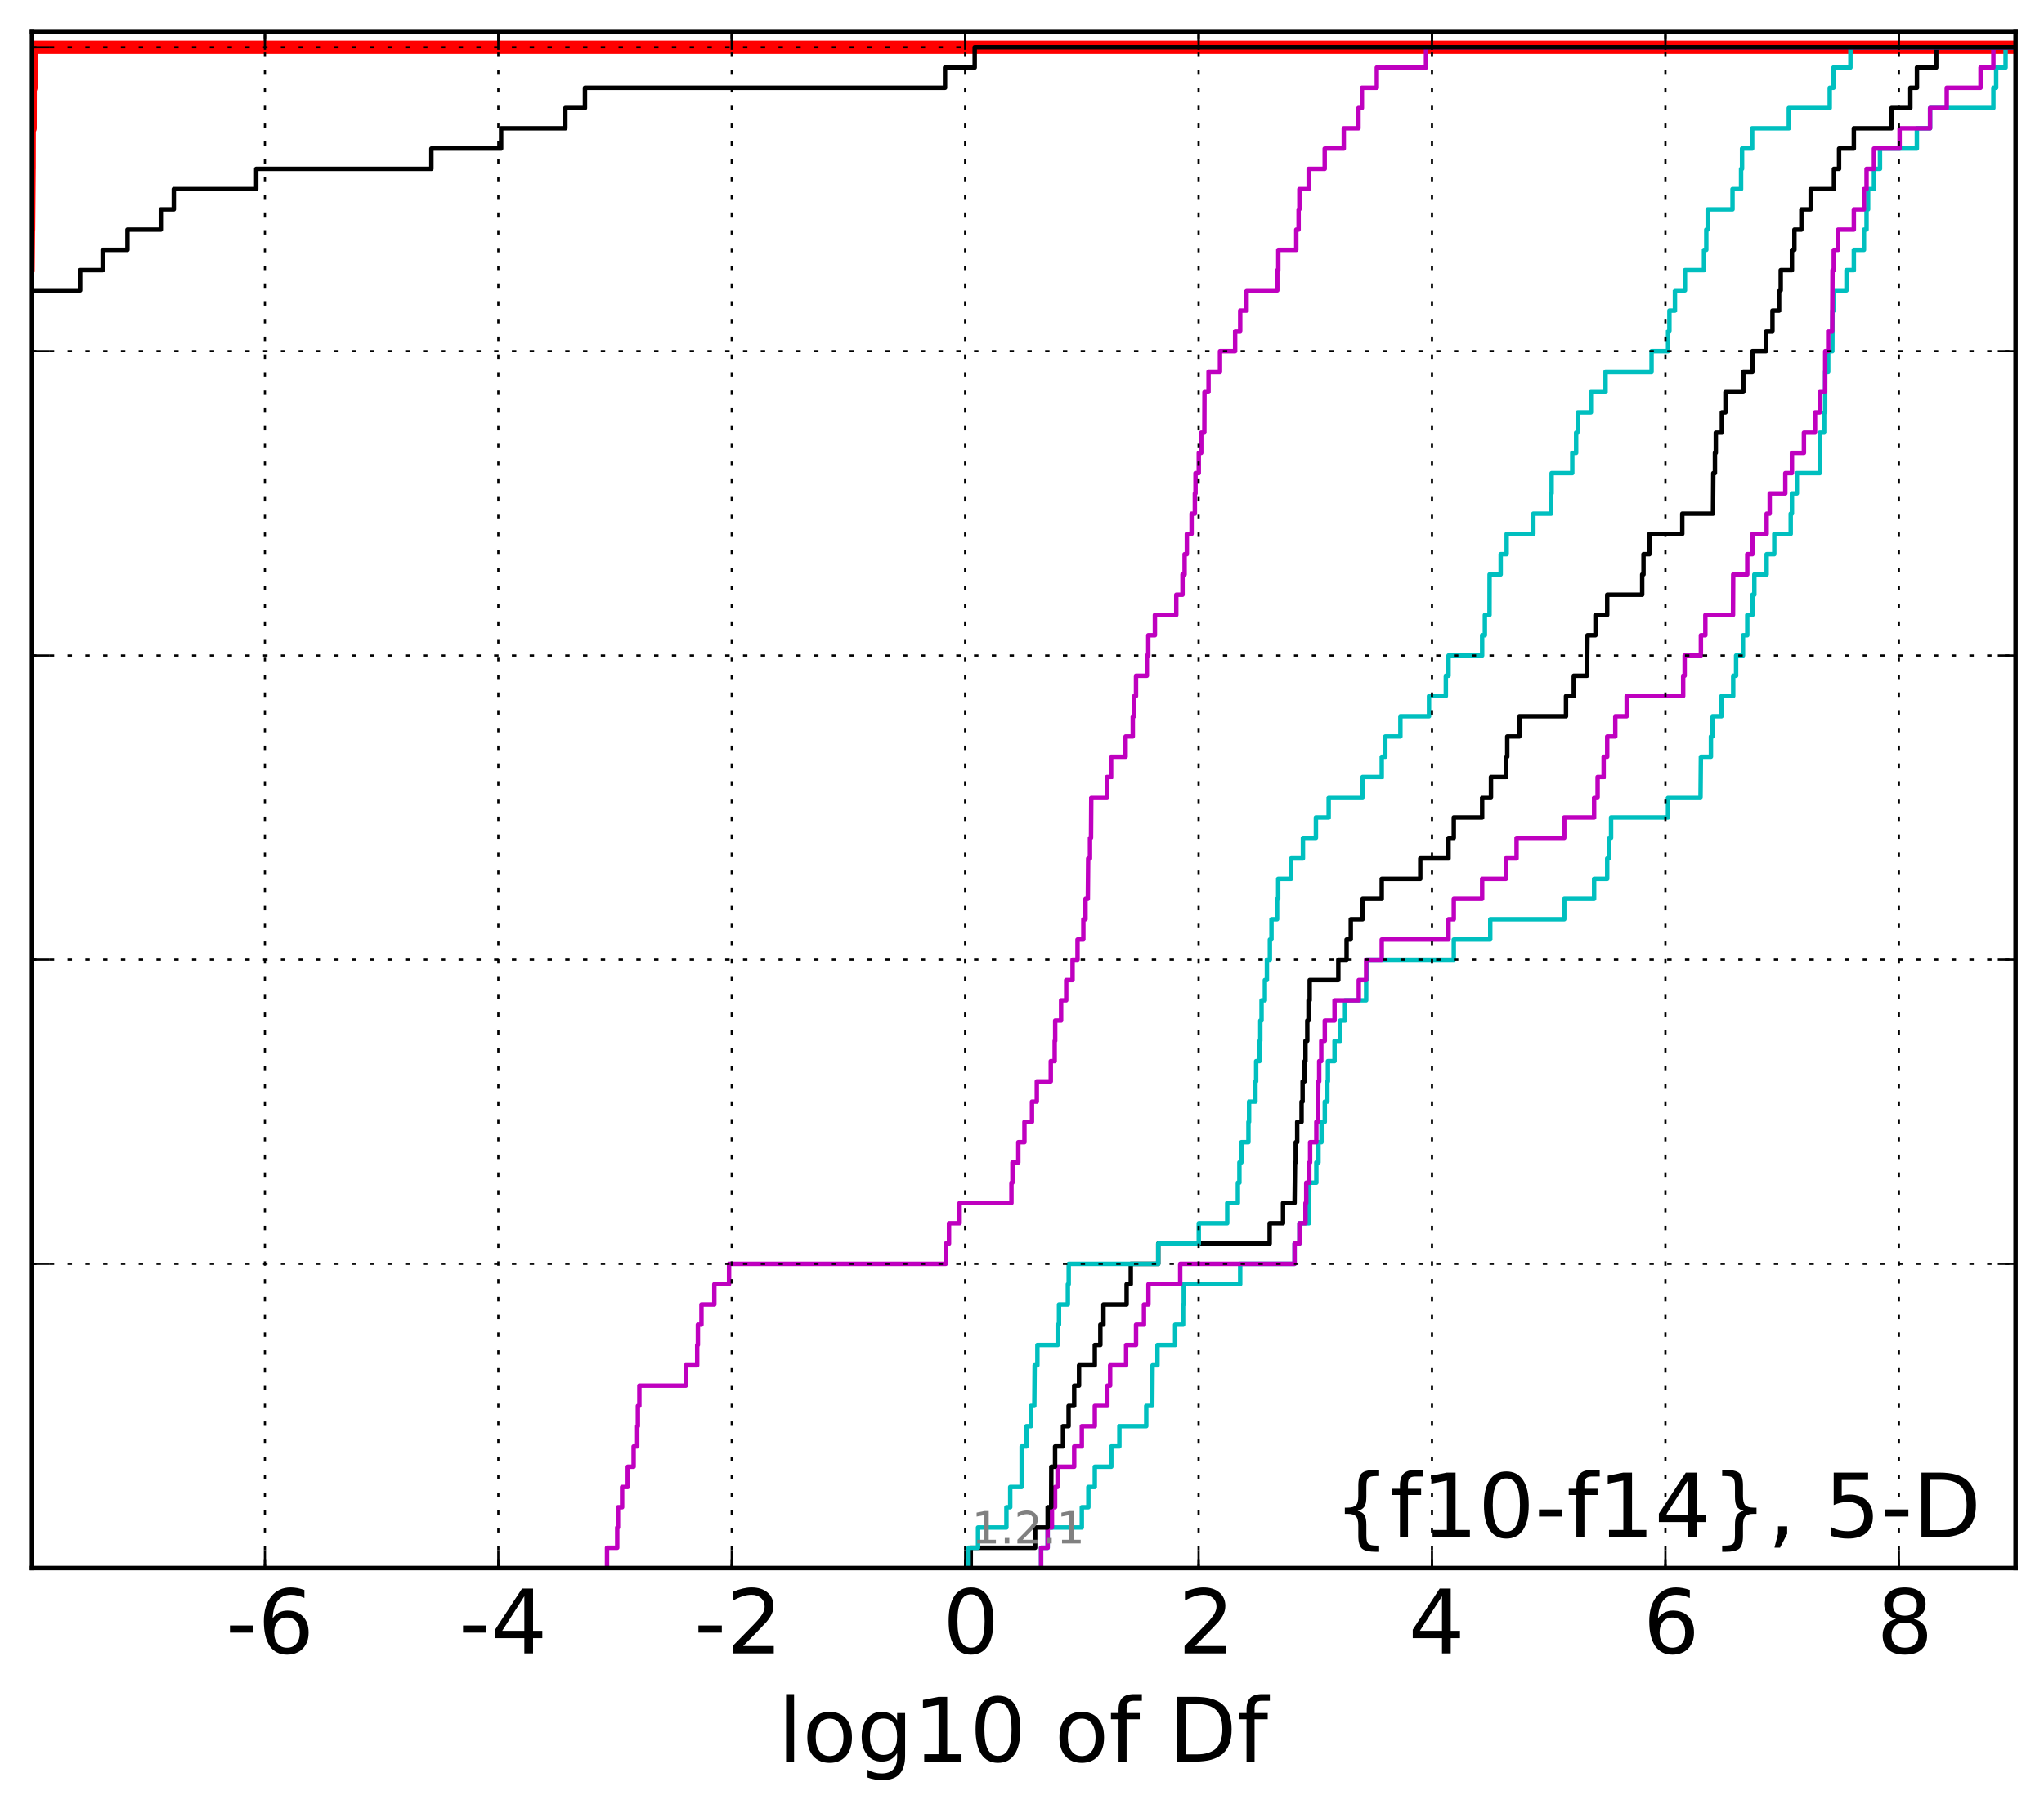 <?xml version="1.0" encoding="utf-8" standalone="no"?>
<!DOCTYPE svg PUBLIC "-//W3C//DTD SVG 1.1//EN"
  "http://www.w3.org/Graphics/SVG/1.1/DTD/svg11.dtd">
<!-- Created with matplotlib (http://matplotlib.org/) -->
<svg height="407pt" version="1.1" viewBox="0 0 460 407" width="460pt" xmlns="http://www.w3.org/2000/svg" xmlns:xlink="http://www.w3.org/1999/xlink">
 <defs>
  <style type="text/css">
*{stroke-linecap:butt;stroke-linejoin:round;}
  </style>
 </defs>
 <g id="figure_1">
  <g id="patch_1">
   <path d="
M0 407.712
L460.8 407.712
L460.8 0
L0 0
z
" style="fill:#ffffff;"/>
  </g>
  <g id="axes_1">
   <g id="patch_2">
    <path d="
M7.2 352.8
L453.6 352.8
L453.6 7.2
L7.2 7.2
z
" style="fill:#ffffff;"/>
   </g>
   <g id="line2d_1">
    <path clip-path="url(#p99b4b0da67)" d="
M-1 247.865
L-0.727 247.865
L-0.727 243.303
L-0.225 243.303
L-0.225 238.741
L1.569 238.741
L1.662 229.616
L2.138 229.616
L2.212 220.491
L2.464 220.491
L2.464 215.929
L2.59 215.929
L2.592 206.804
L2.799 206.804
L2.799 202.242
L2.937 202.242
L2.937 197.679
L3.286 197.679
L3.322 188.554
L3.42 188.554
L3.42 183.992
L3.711 183.992
L3.711 179.43
L3.848 179.43
L3.848 174.867
L3.986 174.867
L4.011 161.18
L4.143 161.18
L4.143 156.618
L4.419 156.618
L4.419 152.055
L4.752 152.055
L4.857 138.368
L4.87 138.368
L4.886 124.681
L5.193 124.681
L5.288 106.432
L5.343 106.432
L5.343 101.869
L5.588 101.869
L5.67 88.182
L5.719 88.182
L5.806 74.495
L6.077 74.495
L6.077 69.933
L6.202 69.933
L6.222 60.808
L6.317 60.808
L6.4 51.683
L6.431 51.683
L6.541 37.996
L6.551 37.996
L6.573 28.871
L6.778 28.871
L6.791 19.747
L6.967 19.747
L7.041 10.622
L7.041 10.622
L453.6 10.622
L453.6 10.622" style="fill:none;stroke:#ff0000;stroke-linecap:square;stroke-width:3.0;"/>
   </g>
   <g id="line2d_2">
    <path clip-path="url(#p99b4b0da67)" d="
M234.298 352.8
L234.298 348.238
L235.773 348.238
L235.773 343.675
L243.462 343.675
L243.462 339.113
L244.937 339.113
L244.937 334.55
L246.382 334.55
L246.382 329.988
L250.097 329.988
L250.097 325.426
L251.913 325.426
L251.913 320.863
L257.961 320.863
L257.961 316.301
L259.314 316.301
L259.383 307.176
L260.491 307.176
L260.491 302.614
L264.466 302.614
L264.466 298.051
L266.258 298.051
L266.258 293.489
L266.404 293.489
L266.404 288.927
L279.103 288.927
L279.103 284.364
L291.344 284.364
L291.344 279.802
L292.438 279.802
L292.438 275.24
L294.592 275.24
L294.651 266.115
L296.241 266.115
L296.241 261.552
L296.723 261.552
L296.723 256.99
L297.4 256.99
L297.4 252.428
L298.141 252.428
L298.141 247.865
L298.72 247.865
L298.72 243.303
L298.848 243.303
L298.848 238.741
L300.335 238.741
L300.335 234.178
L301.624 234.178
L301.624 229.616
L302.708 229.616
L302.708 225.053
L307.451 225.053
L307.451 220.491
L307.599 220.491
L307.599 215.929
L327.173 215.929
L327.173 211.366
L335.38 211.366
L335.38 206.804
L352.035 206.804
L352.035 202.242
L358.752 202.242
L358.752 197.679
L361.698 197.679
L361.698 193.117
L362.066 193.117
L362.066 188.554
L362.569 188.554
L362.569 183.992
L375.382 183.992
L375.382 179.43
L382.699 179.43
L382.783 170.305
L385.04 170.305
L385.04 165.743
L385.408 165.743
L385.408 161.18
L387.419 161.18
L387.419 156.618
L390.055 156.618
L390.055 152.055
L390.707 152.055
L390.707 147.493
L392.255 147.493
L392.255 142.931
L393.222 142.931
L393.222 138.368
L394.38 138.368
L394.38 133.806
L394.816 133.806
L394.816 129.244
L397.582 129.244
L397.582 124.681
L399.299 124.681
L399.299 120.119
L402.999 120.119
L402.999 115.556
L403.275 115.556
L403.275 110.994
L404.385 110.994
L404.385 106.432
L409.541 106.432
L409.549 97.307
L410.524 97.307
L410.524 92.745
L410.747 92.745
L410.76 83.62
L411.436 83.62
L411.436 79.057
L412.368 79.057
L412.405 69.933
L412.701 69.933
L412.701 65.37
L415.55 65.37
L415.55 60.808
L417.202 60.808
L417.202 56.245
L419.485 56.245
L419.485 51.683
L420.066 51.683
L420.066 47.121
L420.415 47.121
L420.415 42.558
L421.73 42.558
L421.73 37.996
L423.089 37.996
L423.089 33.434
L431.387 33.434
L431.387 28.871
L434.36 28.871
L434.36 24.309
L448.606 24.309
L448.606 19.747
L449.233 19.747
L449.233 15.184
L451.354 15.184
L451.354 10.622
L451.354 10.622
L453.6 10.622
L453.6 10.622" style="fill:none;stroke:#00bfbf;stroke-linecap:square;"/>
   </g>
   <g id="line2d_3">
    <path clip-path="url(#p99b4b0da67)" d="
M234.298 352.8
L234.298 348.238
L235.773 348.238
L235.773 343.675
L236.738 343.675
L236.738 339.113
L237.445 339.113
L237.445 334.55
L237.999 334.55
L237.999 329.988
L241.745 329.988
L241.745 325.426
L243.462 325.426
L243.462 320.863
L246.382 320.863
L246.382 316.301
L249.205 316.301
L249.205 311.739
L249.833 311.739
L249.833 307.176
L253.426 307.176
L253.426 302.614
L255.664 302.614
L255.664 298.051
L257.445 298.051
L257.445 293.489
L258.457 293.489
L258.457 288.927
L265.601 288.927
L265.601 284.364
L291.344 284.364
L291.344 279.802
L292.438 279.802
L292.438 275.24
L293.796 275.24
L293.796 270.677
L293.968 270.677
L293.968 266.115
L294.651 266.115
L294.651 261.552
L294.838 261.552
L294.838 256.99
L296.241 256.99
L296.241 252.428
L296.592 252.428
L296.692 243.303
L296.885 243.303
L296.885 238.741
L297.35 238.741
L297.35 234.178
L298.141 234.178
L298.141 229.616
L300.335 229.616
L300.335 225.053
L305.789 225.053
L305.789 220.491
L307.451 220.491
L307.451 215.929
L310.959 215.929
L310.959 211.366
L325.992 211.366
L325.992 206.804
L327.173 206.804
L327.173 202.242
L333.554 202.242
L333.554 197.679
L338.901 197.679
L338.901 193.117
L341.299 193.117
L341.299 188.554
L352.035 188.554
L352.035 183.992
L358.752 183.992
L358.752 179.43
L359.539 179.43
L359.539 174.867
L360.896 174.867
L360.896 170.305
L361.698 170.305
L361.698 165.743
L363.52 165.743
L363.52 161.18
L366.076 161.18
L366.076 156.618
L378.797 156.618
L378.797 152.055
L379.128 152.055
L379.128 147.493
L382.783 147.493
L382.783 142.931
L383.788 142.931
L383.788 138.368
L390.017 138.368
L390.055 129.244
L393.222 129.244
L393.222 124.681
L394.38 124.681
L394.38 120.119
L397.582 120.119
L397.582 115.556
L398.269 115.556
L398.269 110.994
L401.78 110.994
L401.78 106.432
L403.275 106.432
L403.275 101.869
L405.968 101.869
L405.968 97.307
L408.471 97.307
L408.471 92.745
L409.549 92.745
L409.549 88.182
L410.747 88.182
L410.76 79.057
L411.436 79.057
L411.436 74.495
L412.34 74.495
L412.405 60.808
L412.686 60.808
L412.686 56.245
L413.666 56.245
L413.666 51.683
L417.202 51.683
L417.202 47.121
L419.485 47.121
L419.485 42.558
L420.066 42.558
L420.066 37.996
L421.73 37.996
L421.73 33.434
L427.502 33.434
L427.502 28.871
L434.36 28.871
L434.36 24.309
L438.109 24.309
L438.109 19.747
L445.715 19.747
L445.715 15.184
L448.606 15.184
L448.606 10.622
L448.606 10.622
L453.6 10.622
L453.6 10.622" style="fill:none;stroke:#bf00bf;stroke-linecap:square;"/>
   </g>
   <g id="line2d_4">
    <path clip-path="url(#p99b4b0da67)" d="
M218.468 352.8
L218.468 348.238
L232.962 348.238
L232.962 343.675
L235.773 343.675
L235.773 339.113
L236.571 339.113
L236.597 329.988
L237.445 329.988
L237.445 325.426
L239.222 325.426
L239.222 320.863
L240.488 320.863
L240.488 316.301
L241.745 316.301
L241.745 311.739
L242.834 311.739
L242.834 307.176
L246.382 307.176
L246.382 302.614
L247.633 302.614
L247.633 298.051
L248.328 298.051
L248.328 293.489
L253.543 293.489
L253.543 288.927
L254.48 288.927
L254.48 284.364
L260.663 284.364
L260.663 279.802
L285.739 279.802
L285.739 275.24
L288.742 275.24
L288.742 270.677
L291.344 270.677
L291.447 261.552
L291.605 261.552
L291.605 256.99
L291.934 256.99
L291.934 252.428
L292.92 252.428
L292.92 247.865
L293.149 247.865
L293.149 243.303
L293.598 243.303
L293.598 238.741
L293.796 238.741
L293.796 234.178
L294.203 234.178
L294.203 229.616
L294.481 229.616
L294.481 225.053
L294.744 225.053
L294.744 220.491
L301.189 220.491
L301.189 215.929
L303.047 215.929
L303.047 211.366
L303.992 211.366
L303.992 206.804
L306.651 206.804
L306.651 202.242
L310.959 202.242
L310.959 197.679
L319.632 197.679
L319.632 193.117
L325.992 193.117
L325.992 188.554
L327.173 188.554
L327.173 183.992
L333.554 183.992
L333.554 179.43
L335.54 179.43
L335.54 174.867
L338.901 174.867
L338.901 170.305
L339.203 170.305
L339.203 165.743
L341.928 165.743
L341.928 161.18
L352.425 161.18
L352.425 156.618
L354.171 156.618
L354.171 152.055
L357.157 152.055
L357.258 142.931
L359.056 142.931
L359.056 138.368
L361.698 138.368
L361.698 133.806
L369.572 133.806
L369.572 129.244
L369.868 129.244
L369.868 124.681
L371.201 124.681
L371.201 120.119
L378.595 120.119
L378.595 115.556
L385.506 115.556
L385.576 106.432
L385.944 106.432
L385.944 101.869
L386.142 101.869
L386.142 97.307
L387.505 97.307
L387.505 92.745
L388.312 92.745
L388.312 88.182
L392.333 88.182
L392.333 83.62
L394.38 83.62
L394.38 79.057
L397.454 79.057
L397.454 74.495
L398.893 74.495
L398.893 69.933
L400.385 69.933
L400.385 65.37
L400.753 65.37
L400.753 60.808
L403.275 60.808
L403.275 56.245
L403.831 56.245
L403.831 51.683
L405.397 51.683
L405.397 47.121
L407.489 47.121
L407.489 42.558
L412.721 42.558
L412.721 37.996
L413.882 37.996
L413.882 33.434
L417.202 33.434
L417.202 28.871
L425.683 28.871
L425.683 24.309
L429.924 24.309
L429.924 19.747
L431.407 19.747
L431.407 15.184
L435.749 15.184
L435.749 10.622
L435.749 10.622
L453.6 10.622
L453.6 10.622" style="fill:none;stroke:#000000;stroke-linecap:square;"/>
   </g>
   <g id="line2d_5">
    <path clip-path="url(#p99b4b0da67)" d="
M217.977 352.8
L217.977 348.238
L220.103 348.238
L220.103 343.675
L226.491 343.675
L226.491 339.113
L227.348 339.113
L227.348 334.55
L229.92 334.55
L229.921 325.426
L231.011 325.426
L231.011 320.863
L232.018 320.863
L232.018 316.301
L232.771 316.301
L232.847 307.176
L233.465 307.176
L233.465 302.614
L238.036 302.614
L238.036 298.051
L238.333 298.051
L238.333 293.489
L240.32 293.489
L240.32 288.927
L240.515 288.927
L240.515 284.364
L260.663 284.364
L260.663 279.802
L269.785 279.802
L269.785 275.24
L276.185 275.24
L276.185 270.677
L278.575 270.677
L278.575 266.115
L278.924 266.115
L278.924 261.552
L279.366 261.552
L279.366 256.99
L280.96 256.99
L280.96 252.428
L281.101 252.428
L281.101 247.865
L282.534 247.865
L282.534 243.303
L282.695 243.303
L282.695 238.741
L283.462 238.741
L283.462 234.178
L283.63 234.178
L283.63 229.616
L283.913 229.616
L283.913 225.053
L284.655 225.053
L284.655 220.491
L285.116 220.491
L285.116 215.929
L285.784 215.929
L285.784 211.366
L286.146 211.366
L286.146 206.804
L287.406 206.804
L287.406 202.242
L287.657 202.242
L287.657 197.679
L290.571 197.679
L290.571 193.117
L293.224 193.117
L293.224 188.554
L296.141 188.554
L296.141 183.992
L299.019 183.992
L299.019 179.43
L306.651 179.43
L306.651 174.867
L310.959 174.867
L310.959 170.305
L311.759 170.305
L311.759 165.743
L315.159 165.743
L315.159 161.18
L321.597 161.18
L321.597 156.618
L325.382 156.618
L325.382 152.055
L325.992 152.055
L325.992 147.493
L333.554 147.493
L333.554 142.931
L334.168 142.931
L334.168 138.368
L335.214 138.368
L335.23 129.244
L337.724 129.244
L337.724 124.681
L339.073 124.681
L339.073 120.119
L345.078 120.119
L345.078 115.556
L349.074 115.556
L349.074 110.994
L349.193 110.994
L349.193 106.432
L353.836 106.432
L353.836 101.869
L354.706 101.869
L354.706 97.307
L355.077 97.307
L355.077 92.745
L358.03 92.745
L358.03 88.182
L361.33 88.182
L361.33 83.62
L371.684 83.62
L371.684 79.057
L375.397 79.057
L375.397 74.495
L375.701 74.495
L375.701 69.933
L376.942 69.933
L376.942 65.37
L379.197 65.37
L379.197 60.808
L383.484 60.808
L383.484 56.245
L383.998 56.245
L383.998 51.683
L384.314 51.683
L384.314 47.121
L389.903 47.121
L389.903 42.558
L391.826 42.558
L391.826 37.996
L392.048 37.996
L392.048 33.434
L394.318 33.434
L394.318 28.871
L402.573 28.871
L402.573 24.309
L411.781 24.309
L411.781 19.747
L412.626 19.747
L412.626 15.184
L416.435 15.184
L416.435 10.622
L416.435 10.622
L453.6 10.622
L453.6 10.622" style="fill:none;stroke:#00bfbf;stroke-linecap:square;"/>
   </g>
   <g id="line2d_6">
    <path clip-path="url(#p99b4b0da67)" d="
M136.611 352.8
L136.611 348.238
L138.905 348.238
L138.905 343.675
L139.08 343.675
L139.08 339.113
L140.006 339.113
L140.006 334.55
L141.277 334.55
L141.277 329.988
L142.596 329.988
L142.596 325.426
L143.405 325.426
L143.405 320.863
L143.549 320.863
L143.549 316.301
L143.884 316.301
L143.884 311.739
L154.33 311.739
L154.33 307.176
L156.896 307.176
L156.896 302.614
L157.054 302.614
L157.054 298.051
L157.858 298.051
L157.858 293.489
L160.756 293.489
L160.756 288.927
L164.071 288.927
L164.071 284.364
L212.839 284.364
L212.839 279.802
L213.571 279.802
L213.571 275.24
L215.954 275.24
L215.954 270.677
L227.625 270.677
L227.625 266.115
L227.854 266.115
L227.854 261.552
L229.169 261.552
L229.169 256.99
L230.546 256.99
L230.546 252.428
L232.247 252.428
L232.247 247.865
L233.334 247.865
L233.334 243.303
L236.48 243.303
L236.48 238.741
L237.355 238.741
L237.355 234.178
L237.47 234.178
L237.47 229.616
L238.8 229.616
L238.8 225.053
L239.951 225.053
L239.951 220.491
L241.382 220.491
L241.382 215.929
L242.495 215.929
L242.495 211.366
L243.806 211.366
L243.806 206.804
L244.293 206.804
L244.293 202.242
L244.817 202.242
L244.894 193.117
L245.298 193.117
L245.298 188.554
L245.532 188.554
L245.592 179.43
L249.132 179.43
L249.132 174.867
L250.048 174.867
L250.048 170.305
L253.318 170.305
L253.318 165.743
L254.931 165.743
L254.931 161.18
L255.242 161.18
L255.242 156.618
L255.657 156.618
L255.657 152.055
L258.1 152.055
L258.1 147.493
L258.418 147.493
L258.418 142.931
L259.909 142.931
L259.909 138.368
L264.721 138.368
L264.721 133.806
L266.125 133.806
L266.125 129.244
L266.592 129.244
L266.592 124.681
L267.1 124.681
L267.1 120.119
L268.166 120.119
L268.166 115.556
L268.9 115.556
L268.9 110.994
L269.05 110.994
L269.05 106.432
L269.785 106.432
L269.785 101.869
L270.336 101.869
L270.336 97.307
L271.035 97.307
L271.067 88.182
L271.979 88.182
L271.979 83.62
L274.551 83.62
L274.551 79.057
L277.964 79.057
L277.964 74.495
L279.104 74.495
L279.104 69.933
L280.538 69.933
L280.538 65.37
L287.454 65.37
L287.454 60.808
L287.68 60.808
L287.68 56.245
L291.726 56.245
L291.726 51.683
L292.251 51.683
L292.251 47.121
L292.426 47.121
L292.426 42.558
L294.518 42.558
L294.518 37.996
L298.123 37.996
L298.123 33.434
L302.417 33.434
L302.417 28.871
L305.724 28.871
L305.724 24.309
L306.493 24.309
L306.493 19.747
L309.848 19.747
L309.848 15.184
L320.92 15.184
L320.92 10.622
L320.92 10.622
L453.6 10.622
L453.6 10.622" style="fill:none;stroke:#bf00bf;stroke-linecap:square;"/>
   </g>
   <g id="line2d_7">
    <path clip-path="url(#p99b4b0da67)" d="
M-1 256.99
L-0.727 256.99
L-0.727 252.428
L-0.225 252.428
L-0.225 247.865
L1.569 247.865
L1.662 238.741
L2.138 238.741
L2.212 229.616
L2.464 229.616
L2.464 225.053
L2.592 225.053
L2.592 220.491
L2.799 220.491
L2.799 215.929
L2.937 215.929
L2.937 211.366
L3.286 211.366
L3.286 206.804
L3.42 206.804
L3.42 202.242
L3.711 202.242
L3.711 197.679
L3.848 197.679
L3.848 193.117
L3.986 193.117
L4.011 179.43
L4.143 179.43
L4.143 174.867
L4.752 174.867
L4.755 165.743
L4.87 165.743
L4.886 152.055
L5.193 152.055
L5.219 138.368
L5.343 138.368
L5.343 133.806
L5.617 133.806
L5.719 120.119
L5.759 120.119
L5.806 110.994
L6.222 110.994
L6.317 101.869
L6.4 101.869
L6.44 88.182
L6.551 88.182
L6.551 83.62
L6.778 83.62
L6.791 74.495
L6.967 74.495
L7.041 65.37
L18.024 65.37
L18.024 60.808
L23.099 60.808
L23.099 56.245
L28.678 56.245
L28.678 51.683
L36.191 51.683
L36.191 47.121
L39.107 47.121
L39.107 42.558
L57.663 42.558
L57.663 37.996
L97.081 37.996
L97.081 33.434
L112.78 33.434
L112.78 28.871
L127.235 28.871
L127.235 24.309
L131.645 24.309
L131.645 19.747
L212.676 19.747
L212.676 15.184
L219.357 15.184
L219.357 10.622
L219.357 10.622
L453.6 10.622
L453.6 10.622" style="fill:none;stroke:#000000;stroke-linecap:square;"/>
   </g>
   <g id="patch_3">
    <path d="
M7.2 7.2
L453.6 7.2" style="fill:none;stroke:#000000;stroke-linecap:square;stroke-linejoin:miter;"/>
   </g>
   <g id="patch_4">
    <path d="
M453.6 352.8
L453.6 7.2" style="fill:none;stroke:#000000;stroke-linecap:square;stroke-linejoin:miter;"/>
   </g>
   <g id="patch_5">
    <path d="
M7.2 352.8
L453.6 352.8" style="fill:none;stroke:#000000;stroke-linecap:square;stroke-linejoin:miter;"/>
   </g>
   <g id="patch_6">
    <path d="
M7.2 352.8
L7.2 7.2" style="fill:none;stroke:#000000;stroke-linecap:square;stroke-linejoin:miter;"/>
   </g>
   <g id="matplotlib.axis_1">
    <g id="xtick_1"/>
    <g id="xtick_2">
     <g id="line2d_8">
      <path clip-path="url(#p99b4b0da67)" d="
M59.617 352.8
L59.617 7.2" style="fill:none;stroke:#000000;stroke-dasharray:1,3;stroke-dashoffset:0.0;stroke-width:0.5;"/>
     </g>
     <g id="line2d_9">
      <defs>
       <path d="
M0 0
L0 -4" id="m93b0483c22" style="stroke:#000000;stroke-width:0.5;"/>
      </defs>
      <g>
       <use style="stroke:#000000;stroke-width:0.5;" x="59.617" xlink:href="#m93b0483c22" y="352.8"/>
      </g>
     </g>
     <g id="line2d_10">
      <defs>
       <path d="
M0 0
L0 4" id="m741efc42ff" style="stroke:#000000;stroke-width:0.5;"/>
      </defs>
      <g>
       <use style="stroke:#000000;stroke-width:0.5;" x="59.617" xlink:href="#m741efc42ff" y="7.2"/>
      </g>
     </g>
     <g id="text_1">
      <!-- -6 -->
      <defs>
       <path d="
M33.016 40.375
Q26.375 40.375 22.484 35.828
Q18.609 31.297 18.609 23.391
Q18.609 15.531 22.484 10.953
Q26.375 6.391 33.016 6.391
Q39.656 6.391 43.531 10.953
Q47.406 15.531 47.406 23.391
Q47.406 31.297 43.531 35.828
Q39.656 40.375 33.016 40.375
M52.594 71.297
L52.594 62.312
Q48.875 64.062 45.094 64.984
Q41.312 65.922 37.594 65.922
Q27.828 65.922 22.672 59.328
Q17.531 52.734 16.797 39.406
Q19.672 43.656 24.016 45.922
Q28.375 48.188 33.594 48.188
Q44.578 48.188 50.953 41.516
Q57.328 34.859 57.328 23.391
Q57.328 12.156 50.688 5.359
Q44.047 -1.422 33.016 -1.422
Q20.359 -1.422 13.672 8.266
Q6.984 17.969 6.984 36.375
Q6.984 53.656 15.188 63.938
Q23.391 74.219 37.203 74.219
Q40.922 74.219 44.703 73.484
Q48.484 72.75 52.594 71.297" id="BitstreamVeraSans-Roman-36"/>
       <path d="
M4.891 31.391
L31.203 31.391
L31.203 23.391
L4.891 23.391
z
" id="BitstreamVeraSans-Roman-2d"/>
      </defs>
      <g transform="translate(50.766 371.997)scale(0.2 -0.2)">
       <use xlink:href="#BitstreamVeraSans-Roman-2d"/>
       <use x="36.084" xlink:href="#BitstreamVeraSans-Roman-36"/>
      </g>
     </g>
    </g>
    <g id="xtick_3">
     <g id="line2d_11">
      <path clip-path="url(#p99b4b0da67)" d="
M112.148 352.8
L112.148 7.2" style="fill:none;stroke:#000000;stroke-dasharray:1,3;stroke-dashoffset:0.0;stroke-width:0.5;"/>
     </g>
     <g id="line2d_12">
      <g>
       <use style="stroke:#000000;stroke-width:0.5;" x="112.148" xlink:href="#m93b0483c22" y="352.8"/>
      </g>
     </g>
     <g id="line2d_13">
      <g>
       <use style="stroke:#000000;stroke-width:0.5;" x="112.148" xlink:href="#m741efc42ff" y="7.2"/>
      </g>
     </g>
     <g id="text_2">
      <!-- -4 -->
      <defs>
       <path d="
M37.797 64.312
L12.891 25.391
L37.797 25.391
z

M35.203 72.906
L47.609 72.906
L47.609 25.391
L58.016 25.391
L58.016 17.188
L47.609 17.188
L47.609 0
L37.797 0
L37.797 17.188
L4.891 17.188
L4.891 26.703
z
" id="BitstreamVeraSans-Roman-34"/>
      </defs>
      <g transform="translate(103.228 371.997)scale(0.2 -0.2)">
       <use xlink:href="#BitstreamVeraSans-Roman-2d"/>
       <use x="36.084" xlink:href="#BitstreamVeraSans-Roman-34"/>
      </g>
     </g>
    </g>
    <g id="xtick_4">
     <g id="line2d_14">
      <path clip-path="url(#p99b4b0da67)" d="
M164.679 352.8
L164.679 7.2" style="fill:none;stroke:#000000;stroke-dasharray:1,3;stroke-dashoffset:0.0;stroke-width:0.5;"/>
     </g>
     <g id="line2d_15">
      <g>
       <use style="stroke:#000000;stroke-width:0.5;" x="164.679" xlink:href="#m93b0483c22" y="352.8"/>
      </g>
     </g>
     <g id="line2d_16">
      <g>
       <use style="stroke:#000000;stroke-width:0.5;" x="164.679" xlink:href="#m741efc42ff" y="7.2"/>
      </g>
     </g>
     <g id="text_3">
      <!-- -2 -->
      <defs>
       <path d="
M19.188 8.297
L53.609 8.297
L53.609 0
L7.328 0
L7.328 8.297
Q12.938 14.109 22.625 23.891
Q32.328 33.688 34.812 36.531
Q39.547 41.844 41.422 45.531
Q43.312 49.219 43.312 52.781
Q43.312 58.594 39.234 62.25
Q35.156 65.922 28.609 65.922
Q23.969 65.922 18.812 64.312
Q13.672 62.703 7.812 59.422
L7.812 69.391
Q13.766 71.781 18.938 73
Q24.125 74.219 28.422 74.219
Q39.75 74.219 46.484 68.547
Q53.219 62.891 53.219 53.422
Q53.219 48.922 51.531 44.891
Q49.859 40.875 45.406 35.406
Q44.188 33.984 37.641 27.219
Q31.109 20.453 19.188 8.297" id="BitstreamVeraSans-Roman-32"/>
      </defs>
      <g transform="translate(156.2 371.997)scale(0.2 -0.2)">
       <use xlink:href="#BitstreamVeraSans-Roman-2d"/>
       <use x="36.084" xlink:href="#BitstreamVeraSans-Roman-32"/>
      </g>
     </g>
    </g>
    <g id="xtick_5">
     <g id="line2d_17">
      <path clip-path="url(#p99b4b0da67)" d="
M217.21 352.8
L217.21 7.2" style="fill:none;stroke:#000000;stroke-dasharray:1,3;stroke-dashoffset:0.0;stroke-width:0.5;"/>
     </g>
     <g id="line2d_18">
      <g>
       <use style="stroke:#000000;stroke-width:0.5;" x="217.21" xlink:href="#m93b0483c22" y="352.8"/>
      </g>
     </g>
     <g id="line2d_19">
      <g>
       <use style="stroke:#000000;stroke-width:0.5;" x="217.21" xlink:href="#m741efc42ff" y="7.2"/>
      </g>
     </g>
     <g id="text_4">
      <!-- 0 -->
      <defs>
       <path d="
M31.781 66.406
Q24.172 66.406 20.328 58.906
Q16.5 51.422 16.5 36.375
Q16.5 21.391 20.328 13.891
Q24.172 6.391 31.781 6.391
Q39.453 6.391 43.281 13.891
Q47.125 21.391 47.125 36.375
Q47.125 51.422 43.281 58.906
Q39.453 66.406 31.781 66.406
M31.781 74.219
Q44.047 74.219 50.516 64.516
Q56.984 54.828 56.984 36.375
Q56.984 17.969 50.516 8.266
Q44.047 -1.422 31.781 -1.422
Q19.531 -1.422 13.062 8.266
Q6.594 17.969 6.594 36.375
Q6.594 54.828 13.062 64.516
Q19.531 74.219 31.781 74.219" id="BitstreamVeraSans-Roman-30"/>
      </defs>
      <g transform="translate(212.171 371.997)scale(0.2 -0.2)">
       <use xlink:href="#BitstreamVeraSans-Roman-30"/>
      </g>
     </g>
    </g>
    <g id="xtick_6">
     <g id="line2d_20">
      <path clip-path="url(#p99b4b0da67)" d="
M269.741 352.8
L269.741 7.2" style="fill:none;stroke:#000000;stroke-dasharray:1,3;stroke-dashoffset:0.0;stroke-width:0.5;"/>
     </g>
     <g id="line2d_21">
      <g>
       <use style="stroke:#000000;stroke-width:0.5;" x="269.741" xlink:href="#m93b0483c22" y="352.8"/>
      </g>
     </g>
     <g id="line2d_22">
      <g>
       <use style="stroke:#000000;stroke-width:0.5;" x="269.741" xlink:href="#m741efc42ff" y="7.2"/>
      </g>
     </g>
     <g id="text_5">
      <!-- 2 -->
      <g transform="translate(265.113 371.997)scale(0.2 -0.2)">
       <use xlink:href="#BitstreamVeraSans-Roman-32"/>
      </g>
     </g>
    </g>
    <g id="xtick_7">
     <g id="line2d_23">
      <path clip-path="url(#p99b4b0da67)" d="
M322.272 352.8
L322.272 7.2" style="fill:none;stroke:#000000;stroke-dasharray:1,3;stroke-dashoffset:0.0;stroke-width:0.5;"/>
     </g>
     <g id="line2d_24">
      <g>
       <use style="stroke:#000000;stroke-width:0.5;" x="322.272" xlink:href="#m93b0483c22" y="352.8"/>
      </g>
     </g>
     <g id="line2d_25">
      <g>
       <use style="stroke:#000000;stroke-width:0.5;" x="322.272" xlink:href="#m741efc42ff" y="7.2"/>
      </g>
     </g>
     <g id="text_6">
      <!-- 4 -->
      <g transform="translate(316.96 371.997)scale(0.2 -0.2)">
       <use xlink:href="#BitstreamVeraSans-Roman-34"/>
      </g>
     </g>
    </g>
    <g id="xtick_8">
     <g id="line2d_26">
      <path clip-path="url(#p99b4b0da67)" d="
M374.803 352.8
L374.803 7.2" style="fill:none;stroke:#000000;stroke-dasharray:1,3;stroke-dashoffset:0.0;stroke-width:0.5;"/>
     </g>
     <g id="line2d_27">
      <g>
       <use style="stroke:#000000;stroke-width:0.5;" x="374.803" xlink:href="#m93b0483c22" y="352.8"/>
      </g>
     </g>
     <g id="line2d_28">
      <g>
       <use style="stroke:#000000;stroke-width:0.5;" x="374.803" xlink:href="#m741efc42ff" y="7.2"/>
      </g>
     </g>
     <g id="text_7">
      <!-- 6 -->
      <g transform="translate(369.769 371.997)scale(0.2 -0.2)">
       <use xlink:href="#BitstreamVeraSans-Roman-36"/>
      </g>
     </g>
    </g>
    <g id="xtick_9">
     <g id="line2d_29">
      <path clip-path="url(#p99b4b0da67)" d="
M427.334 352.8
L427.334 7.2" style="fill:none;stroke:#000000;stroke-dasharray:1,3;stroke-dashoffset:0.0;stroke-width:0.5;"/>
     </g>
     <g id="line2d_30">
      <g>
       <use style="stroke:#000000;stroke-width:0.5;" x="427.334" xlink:href="#m93b0483c22" y="352.8"/>
      </g>
     </g>
     <g id="line2d_31">
      <g>
       <use style="stroke:#000000;stroke-width:0.5;" x="427.334" xlink:href="#m741efc42ff" y="7.2"/>
      </g>
     </g>
     <g id="text_8">
      <!-- 8 -->
      <defs>
       <path d="
M31.781 34.625
Q24.75 34.625 20.719 30.859
Q16.703 27.094 16.703 20.516
Q16.703 13.922 20.719 10.156
Q24.75 6.391 31.781 6.391
Q38.812 6.391 42.859 10.172
Q46.922 13.969 46.922 20.516
Q46.922 27.094 42.891 30.859
Q38.875 34.625 31.781 34.625
M21.922 38.812
Q15.578 40.375 12.031 44.719
Q8.5 49.078 8.5 55.328
Q8.5 64.062 14.719 69.141
Q20.953 74.219 31.781 74.219
Q42.672 74.219 48.875 69.141
Q55.078 64.062 55.078 55.328
Q55.078 49.078 51.531 44.719
Q48 40.375 41.703 38.812
Q48.828 37.156 52.797 32.312
Q56.781 27.484 56.781 20.516
Q56.781 9.906 50.312 4.234
Q43.844 -1.422 31.781 -1.422
Q19.734 -1.422 13.25 4.234
Q6.781 9.906 6.781 20.516
Q6.781 27.484 10.781 32.312
Q14.797 37.156 21.922 38.812
M18.312 54.391
Q18.312 48.734 21.844 45.562
Q25.391 42.391 31.781 42.391
Q38.141 42.391 41.719 45.562
Q45.312 48.734 45.312 54.391
Q45.312 60.062 41.719 63.234
Q38.141 66.406 31.781 66.406
Q25.391 66.406 21.844 63.234
Q18.312 60.062 18.312 54.391" id="BitstreamVeraSans-Roman-38"/>
      </defs>
      <g transform="translate(422.334 371.997)scale(0.2 -0.2)">
       <use xlink:href="#BitstreamVeraSans-Roman-38"/>
      </g>
     </g>
    </g>
    <g id="xtick_10"/>
    <g id="xtick_11">
     <g id="line2d_32">
      <defs>
       <path d="
M0 0
L0 -2" id="m177f7580d0" style="stroke:#000000;stroke-width:0.5;"/>
      </defs>
      <g>
       <use style="stroke:#000000;stroke-width:0.5;" x="59.617" xlink:href="#m177f7580d0" y="352.8"/>
      </g>
     </g>
     <g id="line2d_33">
      <defs>
       <path d="
M0 0
L0 2" id="m5284c7e2a0" style="stroke:#000000;stroke-width:0.5;"/>
      </defs>
      <g>
       <use style="stroke:#000000;stroke-width:0.5;" x="59.617" xlink:href="#m5284c7e2a0" y="7.2"/>
      </g>
     </g>
    </g>
    <g id="xtick_12">
     <g id="line2d_34">
      <g>
       <use style="stroke:#000000;stroke-width:0.5;" x="112.148" xlink:href="#m177f7580d0" y="352.8"/>
      </g>
     </g>
     <g id="line2d_35">
      <g>
       <use style="stroke:#000000;stroke-width:0.5;" x="112.148" xlink:href="#m5284c7e2a0" y="7.2"/>
      </g>
     </g>
    </g>
    <g id="xtick_13">
     <g id="line2d_36">
      <g>
       <use style="stroke:#000000;stroke-width:0.5;" x="164.679" xlink:href="#m177f7580d0" y="352.8"/>
      </g>
     </g>
     <g id="line2d_37">
      <g>
       <use style="stroke:#000000;stroke-width:0.5;" x="164.679" xlink:href="#m5284c7e2a0" y="7.2"/>
      </g>
     </g>
    </g>
    <g id="xtick_14">
     <g id="line2d_38">
      <g>
       <use style="stroke:#000000;stroke-width:0.5;" x="217.21" xlink:href="#m177f7580d0" y="352.8"/>
      </g>
     </g>
     <g id="line2d_39">
      <g>
       <use style="stroke:#000000;stroke-width:0.5;" x="217.21" xlink:href="#m5284c7e2a0" y="7.2"/>
      </g>
     </g>
    </g>
    <g id="xtick_15">
     <g id="line2d_40">
      <g>
       <use style="stroke:#000000;stroke-width:0.5;" x="269.741" xlink:href="#m177f7580d0" y="352.8"/>
      </g>
     </g>
     <g id="line2d_41">
      <g>
       <use style="stroke:#000000;stroke-width:0.5;" x="269.741" xlink:href="#m5284c7e2a0" y="7.2"/>
      </g>
     </g>
    </g>
    <g id="xtick_16">
     <g id="line2d_42">
      <g>
       <use style="stroke:#000000;stroke-width:0.5;" x="322.272" xlink:href="#m177f7580d0" y="352.8"/>
      </g>
     </g>
     <g id="line2d_43">
      <g>
       <use style="stroke:#000000;stroke-width:0.5;" x="322.272" xlink:href="#m5284c7e2a0" y="7.2"/>
      </g>
     </g>
    </g>
    <g id="xtick_17">
     <g id="line2d_44">
      <g>
       <use style="stroke:#000000;stroke-width:0.5;" x="374.803" xlink:href="#m177f7580d0" y="352.8"/>
      </g>
     </g>
     <g id="line2d_45">
      <g>
       <use style="stroke:#000000;stroke-width:0.5;" x="374.803" xlink:href="#m5284c7e2a0" y="7.2"/>
      </g>
     </g>
    </g>
    <g id="xtick_18">
     <g id="line2d_46">
      <g>
       <use style="stroke:#000000;stroke-width:0.5;" x="427.334" xlink:href="#m177f7580d0" y="352.8"/>
      </g>
     </g>
     <g id="line2d_47">
      <g>
       <use style="stroke:#000000;stroke-width:0.5;" x="427.334" xlink:href="#m5284c7e2a0" y="7.2"/>
      </g>
     </g>
    </g>
    <g id="text_9">
     <!-- log10 of Df -->
     <defs>
      <path id="BitstreamVeraSans-Roman-20"/>
      <path d="
M12.406 8.297
L28.516 8.297
L28.516 63.922
L10.984 60.406
L10.984 69.391
L28.422 72.906
L38.281 72.906
L38.281 8.297
L54.391 8.297
L54.391 0
L12.406 0
z
" id="BitstreamVeraSans-Roman-31"/>
      <path d="
M30.609 48.391
Q23.391 48.391 19.188 42.75
Q14.984 37.109 14.984 27.297
Q14.984 17.484 19.156 11.844
Q23.344 6.203 30.609 6.203
Q37.797 6.203 41.984 11.859
Q46.188 17.531 46.188 27.297
Q46.188 37.016 41.984 42.703
Q37.797 48.391 30.609 48.391
M30.609 56
Q42.328 56 49.016 48.375
Q55.719 40.766 55.719 27.297
Q55.719 13.875 49.016 6.219
Q42.328 -1.422 30.609 -1.422
Q18.844 -1.422 12.172 6.219
Q5.516 13.875 5.516 27.297
Q5.516 40.766 12.172 48.375
Q18.844 56 30.609 56" id="BitstreamVeraSans-Roman-6f"/>
      <path d="
M9.422 75.984
L18.406 75.984
L18.406 0
L9.422 0
z
" id="BitstreamVeraSans-Roman-6c"/>
      <path d="
M19.672 64.797
L19.672 8.109
L31.594 8.109
Q46.688 8.109 53.688 14.938
Q60.688 21.781 60.688 36.531
Q60.688 51.172 53.688 57.984
Q46.688 64.797 31.594 64.797
z

M9.812 72.906
L30.078 72.906
Q51.266 72.906 61.172 64.094
Q71.094 55.281 71.094 36.531
Q71.094 17.672 61.125 8.828
Q51.172 0 30.078 0
L9.812 0
z
" id="BitstreamVeraSans-Roman-44"/>
      <path d="
M45.406 27.984
Q45.406 37.75 41.375 43.109
Q37.359 48.484 30.078 48.484
Q22.859 48.484 18.828 43.109
Q14.797 37.75 14.797 27.984
Q14.797 18.266 18.828 12.891
Q22.859 7.516 30.078 7.516
Q37.359 7.516 41.375 12.891
Q45.406 18.266 45.406 27.984
M54.391 6.781
Q54.391 -7.172 48.188 -13.984
Q42 -20.797 29.203 -20.797
Q24.469 -20.797 20.266 -20.094
Q16.062 -19.391 12.109 -17.922
L12.109 -9.188
Q16.062 -11.328 19.922 -12.344
Q23.781 -13.375 27.781 -13.375
Q36.625 -13.375 41.016 -8.766
Q45.406 -4.156 45.406 5.172
L45.406 9.625
Q42.625 4.781 38.281 2.391
Q33.938 0 27.875 0
Q17.828 0 11.672 7.656
Q5.516 15.328 5.516 27.984
Q5.516 40.672 11.672 48.328
Q17.828 56 27.875 56
Q33.938 56 38.281 53.609
Q42.625 51.219 45.406 46.391
L45.406 54.688
L54.391 54.688
z
" id="BitstreamVeraSans-Roman-67"/>
      <path d="
M37.109 75.984
L37.109 68.5
L28.516 68.5
Q23.688 68.5 21.797 66.547
Q19.922 64.594 19.922 59.516
L19.922 54.688
L34.719 54.688
L34.719 47.703
L19.922 47.703
L19.922 0
L10.891 0
L10.891 47.703
L2.297 47.703
L2.297 54.688
L10.891 54.688
L10.891 58.5
Q10.891 67.625 15.141 71.797
Q19.391 75.984 28.609 75.984
z
" id="BitstreamVeraSans-Roman-66"/>
     </defs>
     <g transform="translate(175.023 396.353)scale(0.2 -0.2)">
      <use xlink:href="#BitstreamVeraSans-Roman-6c"/>
      <use x="27.783" xlink:href="#BitstreamVeraSans-Roman-6f"/>
      <use x="88.965" xlink:href="#BitstreamVeraSans-Roman-67"/>
      <use x="152.441" xlink:href="#BitstreamVeraSans-Roman-31"/>
      <use x="216.064" xlink:href="#BitstreamVeraSans-Roman-30"/>
      <use x="279.688" xlink:href="#BitstreamVeraSans-Roman-20"/>
      <use x="311.475" xlink:href="#BitstreamVeraSans-Roman-6f"/>
      <use x="372.656" xlink:href="#BitstreamVeraSans-Roman-66"/>
      <use x="407.861" xlink:href="#BitstreamVeraSans-Roman-20"/>
      <use x="439.648" xlink:href="#BitstreamVeraSans-Roman-44"/>
      <use x="516.65" xlink:href="#BitstreamVeraSans-Roman-66"/>
     </g>
    </g>
   </g>
   <g id="matplotlib.axis_2">
    <g id="ytick_1">
     <g id="line2d_48">
      <path clip-path="url(#p99b4b0da67)" d="
M7.2 352.8
L453.6 352.8" style="fill:none;stroke:#000000;stroke-dasharray:1,3;stroke-dashoffset:0.0;stroke-width:0.5;"/>
     </g>
     <g id="line2d_49">
      <defs>
       <path d="
M0 0
L4 0" id="m728421d6d4" style="stroke:#000000;stroke-width:0.5;"/>
      </defs>
      <g>
       <use style="stroke:#000000;stroke-width:0.5;" x="7.2" xlink:href="#m728421d6d4" y="352.8"/>
      </g>
     </g>
     <g id="line2d_50">
      <defs>
       <path d="
M0 0
L-4 0" id="mcb0005524f" style="stroke:#000000;stroke-width:0.5;"/>
      </defs>
      <g>
       <use style="stroke:#000000;stroke-width:0.5;" x="453.6" xlink:href="#mcb0005524f" y="352.8"/>
      </g>
     </g>
    </g>
    <g id="ytick_2">
     <g id="line2d_51">
      <path clip-path="url(#p99b4b0da67)" d="
M7.2 284.364
L453.6 284.364" style="fill:none;stroke:#000000;stroke-dasharray:1,3;stroke-dashoffset:0.0;stroke-width:0.5;"/>
     </g>
     <g id="line2d_52">
      <g>
       <use style="stroke:#000000;stroke-width:0.5;" x="7.2" xlink:href="#m728421d6d4" y="284.364"/>
      </g>
     </g>
     <g id="line2d_53">
      <g>
       <use style="stroke:#000000;stroke-width:0.5;" x="453.6" xlink:href="#mcb0005524f" y="284.364"/>
      </g>
     </g>
    </g>
    <g id="ytick_3">
     <g id="line2d_54">
      <path clip-path="url(#p99b4b0da67)" d="
M7.2 215.929
L453.6 215.929" style="fill:none;stroke:#000000;stroke-dasharray:1,3;stroke-dashoffset:0.0;stroke-width:0.5;"/>
     </g>
     <g id="line2d_55">
      <g>
       <use style="stroke:#000000;stroke-width:0.5;" x="7.2" xlink:href="#m728421d6d4" y="215.929"/>
      </g>
     </g>
     <g id="line2d_56">
      <g>
       <use style="stroke:#000000;stroke-width:0.5;" x="453.6" xlink:href="#mcb0005524f" y="215.929"/>
      </g>
     </g>
    </g>
    <g id="ytick_4">
     <g id="line2d_57">
      <path clip-path="url(#p99b4b0da67)" d="
M7.2 147.493
L453.6 147.493" style="fill:none;stroke:#000000;stroke-dasharray:1,3;stroke-dashoffset:0.0;stroke-width:0.5;"/>
     </g>
     <g id="line2d_58">
      <g>
       <use style="stroke:#000000;stroke-width:0.5;" x="7.2" xlink:href="#m728421d6d4" y="147.493"/>
      </g>
     </g>
     <g id="line2d_59">
      <g>
       <use style="stroke:#000000;stroke-width:0.5;" x="453.6" xlink:href="#mcb0005524f" y="147.493"/>
      </g>
     </g>
    </g>
    <g id="ytick_5">
     <g id="line2d_60">
      <path clip-path="url(#p99b4b0da67)" d="
M7.2 79.057
L453.6 79.057" style="fill:none;stroke:#000000;stroke-dasharray:1,3;stroke-dashoffset:0.0;stroke-width:0.5;"/>
     </g>
     <g id="line2d_61">
      <g>
       <use style="stroke:#000000;stroke-width:0.5;" x="7.2" xlink:href="#m728421d6d4" y="79.057"/>
      </g>
     </g>
     <g id="line2d_62">
      <g>
       <use style="stroke:#000000;stroke-width:0.5;" x="453.6" xlink:href="#mcb0005524f" y="79.057"/>
      </g>
     </g>
    </g>
    <g id="ytick_6">
     <g id="line2d_63">
      <path clip-path="url(#p99b4b0da67)" d="
M7.2 10.622
L453.6 10.622" style="fill:none;stroke:#000000;stroke-dasharray:1,3;stroke-dashoffset:0.0;stroke-width:0.5;"/>
     </g>
     <g id="line2d_64">
      <g>
       <use style="stroke:#000000;stroke-width:0.5;" x="7.2" xlink:href="#m728421d6d4" y="10.622"/>
      </g>
     </g>
     <g id="line2d_65">
      <g>
       <use style="stroke:#000000;stroke-width:0.5;" x="453.6" xlink:href="#mcb0005524f" y="10.622"/>
      </g>
     </g>
    </g>
   </g>
   <g id="text_10">
    <!-- {f10-f14}, 5-D -->
    <defs>
     <path d="
M12.5 -9.281
L15.922 -9.281
Q22.75 -9.281 24.828 -7.172
Q26.906 -5.078 26.906 1.906
L26.906 14.016
Q26.906 21.625 29.094 25.094
Q31.297 28.562 36.719 29.891
Q31.297 31.109 29.094 34.562
Q26.906 38.031 26.906 45.703
L26.906 57.812
Q26.906 64.75 24.828 66.875
Q22.75 69 15.922 69
L12.5 69
L12.5 75.984
L15.578 75.984
Q27.734 75.984 31.812 72.391
Q35.891 68.797 35.891 58.016
L35.891 46.297
Q35.891 39.016 38.516 36.203
Q41.156 33.406 48.094 33.406
L51.125 33.406
L51.125 26.422
L48.094 26.422
Q41.156 26.422 38.516 23.578
Q35.891 20.75 35.891 13.375
L35.891 1.703
Q35.891 -9.078 31.812 -12.688
Q27.734 -16.312 15.578 -16.312
L12.5 -16.312
z
" id="BitstreamVeraSans-Roman-7d"/>
     <path d="
M51.125 -9.281
L51.125 -16.312
L48.094 -16.312
Q35.938 -16.312 31.812 -12.688
Q27.688 -9.078 27.688 1.703
L27.688 13.375
Q27.688 20.75 25.047 23.578
Q22.406 26.422 15.484 26.422
L12.5 26.422
L12.5 33.406
L15.484 33.406
Q22.469 33.406 25.078 36.203
Q27.688 39.016 27.688 46.297
L27.688 58.016
Q27.688 68.797 31.812 72.391
Q35.938 75.984 48.094 75.984
L51.125 75.984
L51.125 69
L47.797 69
Q40.922 69 38.812 66.844
Q36.719 64.703 36.719 57.812
L36.719 45.703
Q36.719 38.031 34.5 34.562
Q32.281 31.109 26.906 29.891
Q32.328 28.562 34.516 25.094
Q36.719 21.625 36.719 14.016
L36.719 1.906
Q36.719 -4.984 38.812 -7.125
Q40.922 -9.281 47.797 -9.281
z
" id="BitstreamVeraSans-Roman-7b"/>
     <path d="
M11.719 12.406
L22.016 12.406
L22.016 4
L14.016 -11.625
L7.719 -11.625
L11.719 4
z
" id="BitstreamVeraSans-Roman-2c"/>
     <path d="
M10.797 72.906
L49.516 72.906
L49.516 64.594
L19.828 64.594
L19.828 46.734
Q21.969 47.469 24.109 47.828
Q26.266 48.188 28.422 48.188
Q40.625 48.188 47.75 41.5
Q54.891 34.812 54.891 23.391
Q54.891 11.625 47.562 5.094
Q40.234 -1.422 26.906 -1.422
Q22.312 -1.422 17.547 -0.641
Q12.797 0.141 7.719 1.703
L7.719 11.625
Q12.109 9.234 16.797 8.062
Q21.484 6.891 26.703 6.891
Q35.156 6.891 40.078 11.328
Q45.016 15.766 45.016 23.391
Q45.016 31 40.078 35.438
Q35.156 39.891 26.703 39.891
Q22.75 39.891 18.812 39.016
Q14.891 38.141 10.797 36.281
z
" id="BitstreamVeraSans-Roman-35"/>
    </defs>
    <g transform="translate(300.153 345.888)scale(0.2 -0.2)">
     <use xlink:href="#BitstreamVeraSans-Roman-7b"/>
     <use x="63.623" xlink:href="#BitstreamVeraSans-Roman-66"/>
     <use x="98.828" xlink:href="#BitstreamVeraSans-Roman-31"/>
     <use x="162.451" xlink:href="#BitstreamVeraSans-Roman-30"/>
     <use x="226.074" xlink:href="#BitstreamVeraSans-Roman-2d"/>
     <use x="262.158" xlink:href="#BitstreamVeraSans-Roman-66"/>
     <use x="297.363" xlink:href="#BitstreamVeraSans-Roman-31"/>
     <use x="360.986" xlink:href="#BitstreamVeraSans-Roman-34"/>
     <use x="424.609" xlink:href="#BitstreamVeraSans-Roman-7d"/>
     <use x="488.232" xlink:href="#BitstreamVeraSans-Roman-2c"/>
     <use x="520.02" xlink:href="#BitstreamVeraSans-Roman-20"/>
     <use x="551.807" xlink:href="#BitstreamVeraSans-Roman-35"/>
     <use x="615.43" xlink:href="#BitstreamVeraSans-Roman-2d"/>
     <use x="651.514" xlink:href="#BitstreamVeraSans-Roman-44"/>
    </g>
   </g>
   <g id="text_11">
    <!-- 1.2.1 -->
    <defs>
     <path d="
M10.688 12.406
L21 12.406
L21 0
L10.688 0
z
" id="BitstreamVeraSans-Roman-2e"/>
    </defs>
    <g style="fill:#808080;" transform="translate(218.689 347.264)scale(0.1 -0.1)">
     <use xlink:href="#BitstreamVeraSans-Roman-31"/>
     <use x="63.623" xlink:href="#BitstreamVeraSans-Roman-2e"/>
     <use x="95.41" xlink:href="#BitstreamVeraSans-Roman-32"/>
     <use x="159.033" xlink:href="#BitstreamVeraSans-Roman-2e"/>
     <use x="190.82" xlink:href="#BitstreamVeraSans-Roman-31"/>
    </g>
   </g>
  </g>
 </g>
 <defs>
  <clipPath id="p99b4b0da67">
   <rect height="345.6" width="446.4" x="7.2" y="7.2"/>
  </clipPath>
 </defs>
</svg>

